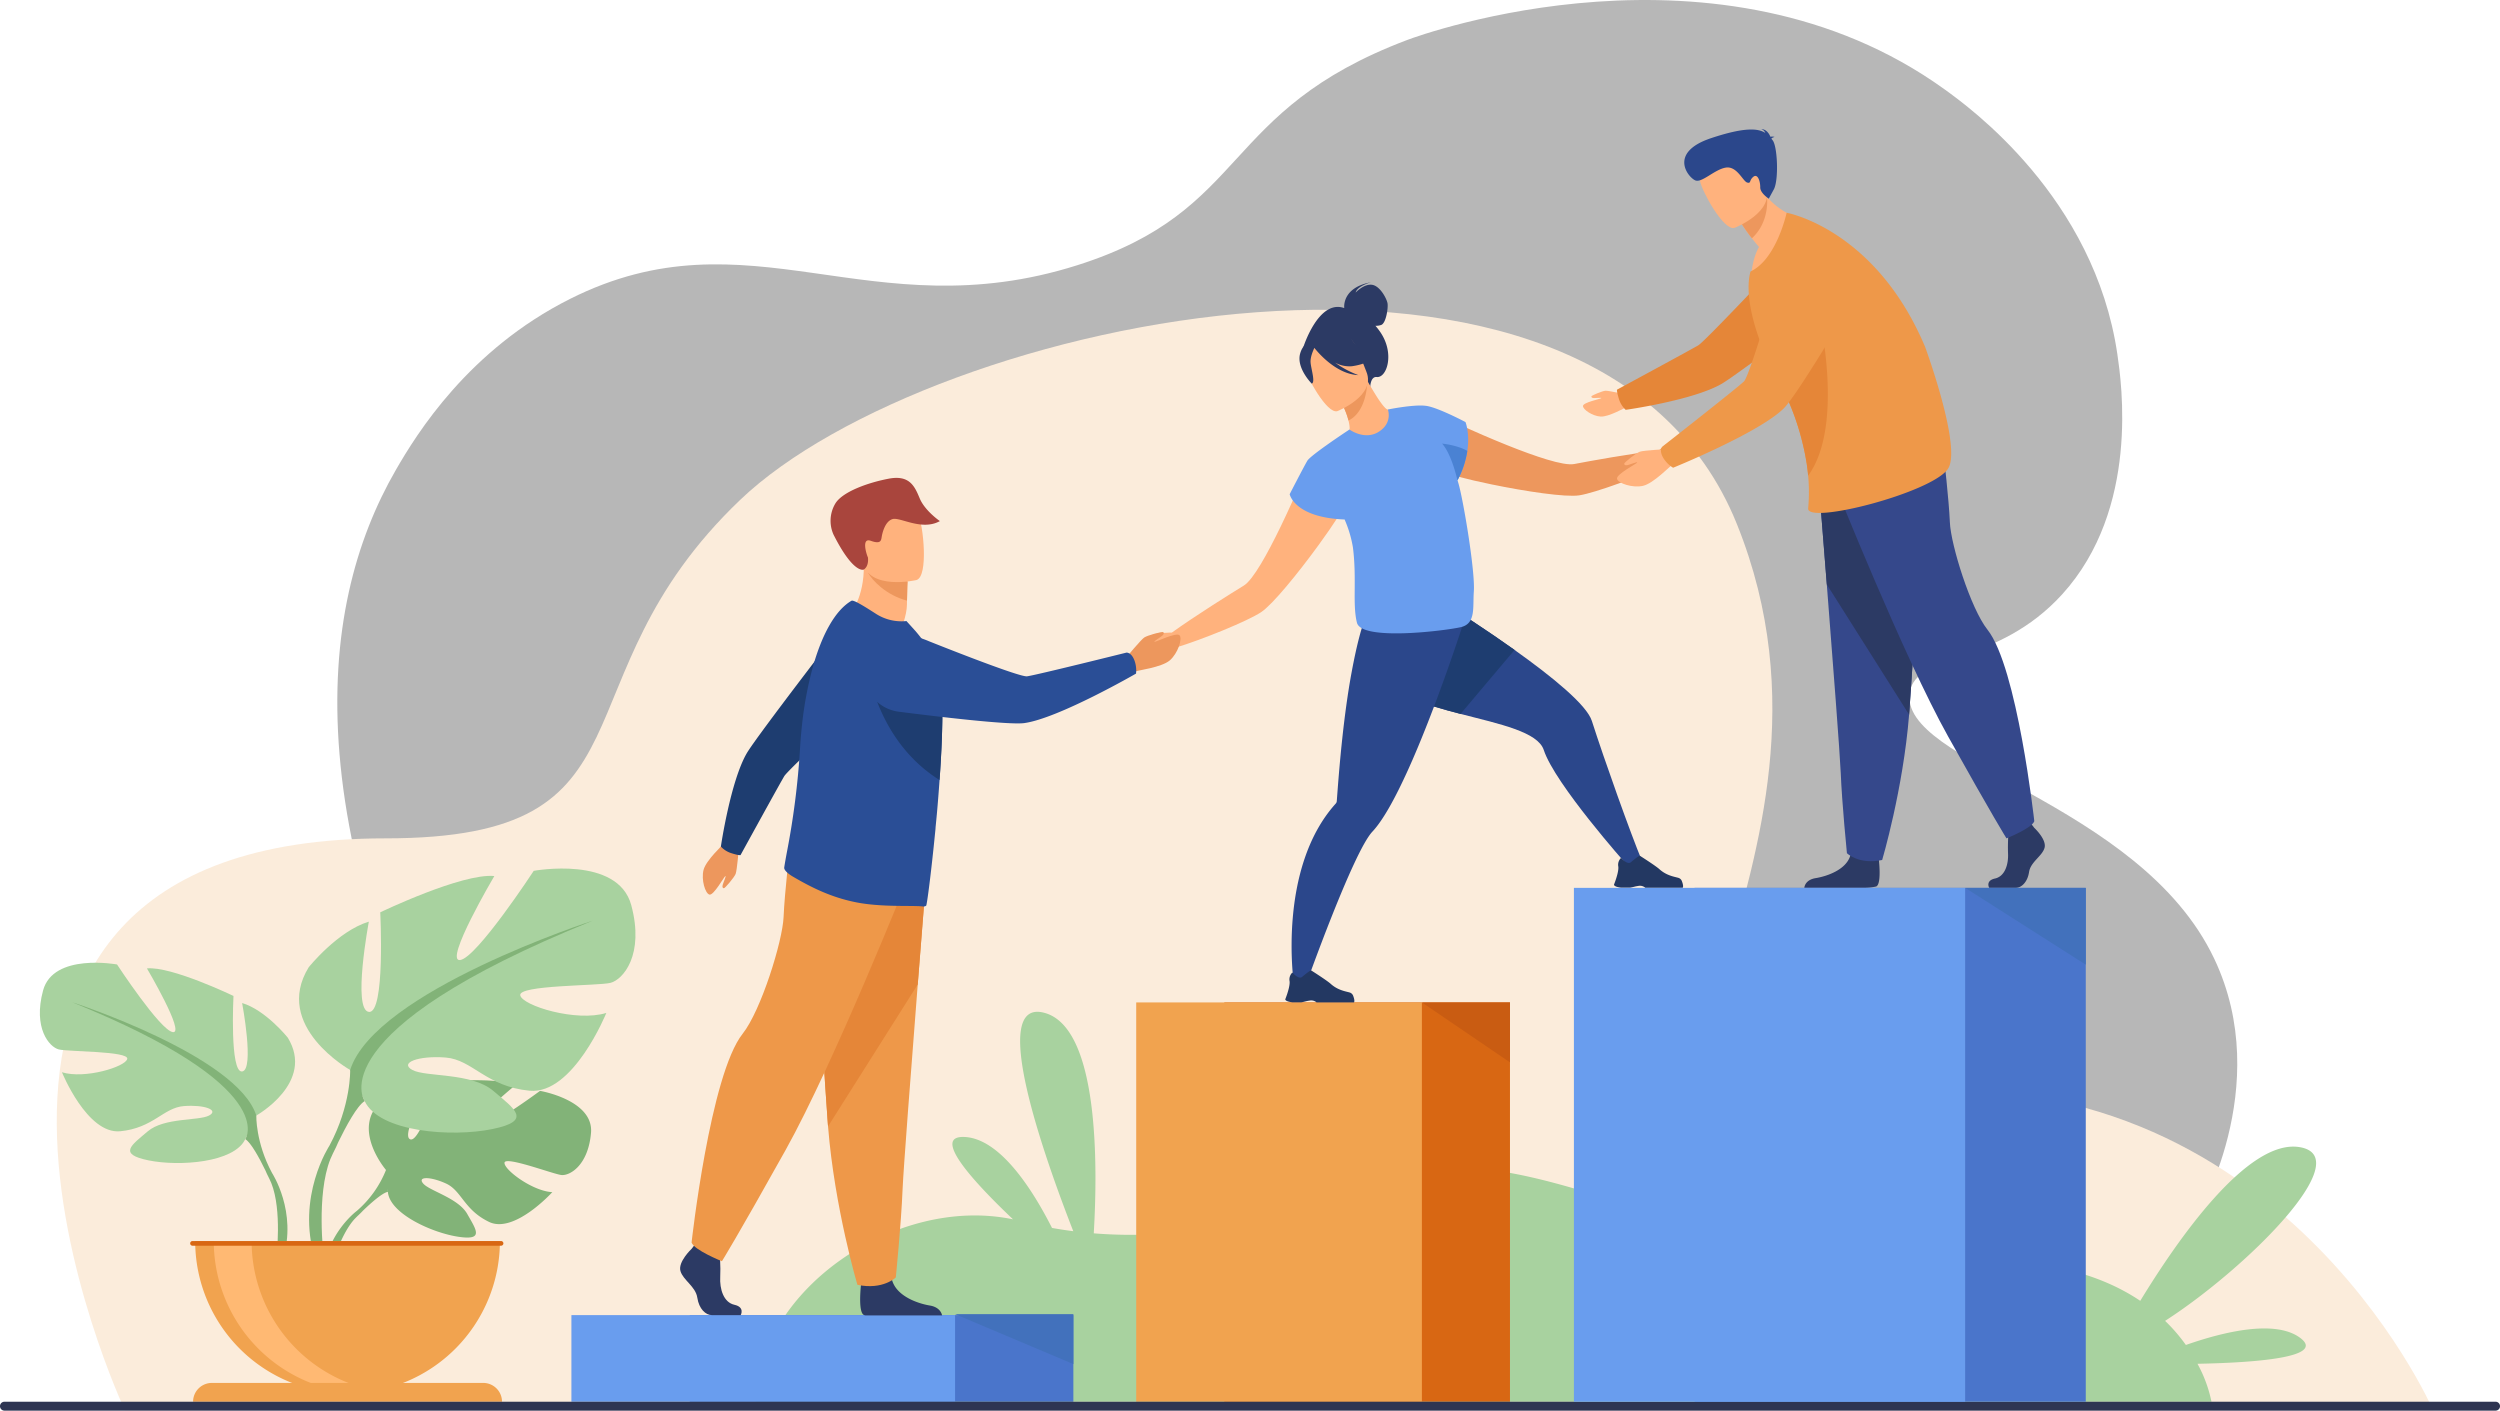 <svg xmlns="http://www.w3.org/2000/svg" width="1033.384" height="583.095" viewBox="0 0 1033.384 583.095">
  <g id="Group_499" data-name="Group 499" transform="translate(-923.744 -202.905)">
    <path id="Path_21" data-name="Path 21" d="M350.356,687.492c-87.579-156.571-77.248-251.584-44-309.164,8.611-14.912,29.958-49.567,71.991-70.664,74.117-37.2,123.842,13.268,209.65-13.915,71.827-22.755,58.414-63.677,136.47-93.143,6.144-2.319,128.9-46.577,221.9,20.342,10.165,7.315,62.12,44.7,71.577,109.676,1.7,11.7,9.279,63.755-22.758,99.092-26.819,29.581-60.228,24.1-63.037,40.436-5.062,29.436,94.959,45.173,125.826,110.25,25.186,53.1-7.554,107.29-7.554,107.29Z" transform="translate(781.034 18.79)" fill="#b7b7b7"/>
    <g id="Group_498" data-name="Group 498" transform="translate(727.625 72.389)">
      <g id="Group_497" data-name="Group 497" transform="translate(196.12 183.872)">
        <path id="Path_442" data-name="Path 442" d="M284.016,828.943s-111.009-236.4,107.777-236.4c115.6,0,67.978-64.86,146.57-139.923s353.447-135.033,411.947,9.915-86.075,255,53.627,236.122c167.879-22.686,234.2,130.283,234.2,130.283Z" transform="translate(-232.398 -299.363)" fill="#fbecdb"/>
        <path id="Path_443" data-name="Path 443" d="M1629.986,1247.757c-10.36-7.57-31.527-2.459-47.15,3.007a71.353,71.353,0,0,0-8.587-9.963c33.656-21.681,80.139-67.916,55.5-71.83-21.417-3.4-50.321,38.216-65.767,63.55-16.041-10.791-40.62-18.724-78.147-15.973-97.392,7.14-173.475-55.681-229.558-34.729-44.592,16.66-85.456,25.992-124.868,22.8,1.7-28.791,2.064-85.318-20.543-91.183-22.952-5.954-.438,58.243,12.074,90.3q-4.4-.563-8.788-1.345c-8.1-15.976-21.454-36.883-36.115-37.6-13.806-.673,3.234,18.123,20,34.047-48.2-10.119-105.368,29.059-106.316,75.382h601.7a55.746,55.746,0,0,0-5.787-15.677C1610.9,1258.091,1641.239,1255.98,1629.986,1247.757Z" transform="translate(-679.299 -748.172)" fill="#a8d29f"/>
        <g id="Group_482" data-name="Group 482" transform="translate(236.195 490.249)">
          <g id="Group_481" data-name="Group 481">
            <rect id="Rectangle_13" data-name="Rectangle 13" width="158.586" height="35.809" transform="translate(48.898 0.001)" fill="#4a75cb"/>
            <rect id="Rectangle_14" data-name="Rectangle 14" width="158.585" height="35.812" fill="#699dee"/>
          </g>
        </g>
        <g id="Group_485" data-name="Group 485" transform="translate(469.656 360.999)">
          <g id="Group_484" data-name="Group 484" transform="translate(0 0)">
            <g id="Group_483" data-name="Group 483" transform="translate(0 0)">
              <rect id="Rectangle_15" data-name="Rectangle 15" width="118.086" height="165.053" transform="translate(154.495 165.053) rotate(180)" fill="#d86713"/>
              <rect id="Rectangle_16" data-name="Rectangle 16" width="118.085" height="165.053" transform="translate(118.085 165.053) rotate(180)" fill="#f1a34f"/>
            </g>
          </g>
          <path id="Path_444" data-name="Path 444" d="M1692.823,1103.168l36.41,24.783v-24.783Z" transform="translate(-1574.738 -1103.168)" fill="#c95c12"/>
        </g>
        <g id="Group_488" data-name="Group 488" transform="translate(16.472 305.658)">
          <path id="Path_445" data-name="Path 445" d="M626.009,1189.469s-22.083,16.422-26.389,15.426,16.139-17.727,16.139-17.727c-7.693-3.7-31.609-1.38-31.609-1.38s-7.966,25.689-11.895,23.664,8.214-22.386,8.214-22.386c-8.569-.516-19.078,5.846-19.078,5.846-14.387,11.363.946,29.251.946,29.251a43.727,43.727,0,0,1-12.039,16.9s-12.976,9.6-13.878,26.744l2.355.21s3.734-15.97,10.519-23.524c.264-.273.648-.666,1.121-1.143,1.105-1.023,1.88-1.792,2.4-2.364,3.377-3.245,8.043-7.378,10.292-7.778a4.341,4.341,0,0,1-.1-1.131c.031.362.063.734.1,1.131.77,9.041,18.31,16.937,29.1,18.56s7.455-2.812,3.737-9.389-15.484-9.519-18.169-12.548,2.865-3.035,9.368-.066,7.391,10.887,17.821,15.882,26.122-12.312,26.122-12.312c-8.312-.422-20.181-9.449-19.752-12.21s20.149,4.765,23.52,5.126,11.041-3.832,12.228-17.41S626.009,1189.469,626.009,1189.469Z" transform="translate(-419.259 -1097.567)" fill="#82b378"/>
          <g id="Group_486" data-name="Group 486" transform="translate(0 38.935)">
            <path id="Path_446" data-name="Path 446" d="M327.532,1124.553s24.392-13.659,13.009-32.2c0,0-9.106-11.382-18.862-14.309,0,0,5.2,27.643,0,28.294s-3.577-31.221-3.577-31.221-25.692-12.358-35.774-11.383c0,0,15.936,26.993,10.732,26.343s-23.09-27.969-23.09-27.969-26.343-4.878-30.57,10.732,2.6,23.415,6.5,24.391,28.944.65,28.294,3.9-17.561,8.456-26.993,5.529c0,0,10.407,25.692,24.066,24.391s17.887-9.757,26.342-10.407,14.635,1.626,10.407,3.9-18.537.746-25.367,6.552-12.358,9.383.325,11.985,35.449.976,40-8.781Z" transform="translate(-238.065 -1061.39)" fill="#a8d29f"/>
            <path id="Path_447" data-name="Path 447" d="M354.709,1173.552c-6.83-12.683-6.5-23.74-6.5-23.74-7.805-24.717-76.1-46.831-76.1-46.831,86.833,35.123,71.547,56.587,71.547,56.587,2.34,1.365,5.849,7.874,8.284,12.868.346.849.9,2.026,1.712,3.622h0c.331.722.595,1.313.778,1.725,4.471,11.186,2.1,30.5,2.1,30.5l2.71.728C365.241,1189.545,354.709,1173.552,354.709,1173.552Z" transform="translate(-258.737 -1086.648)" fill="#82b378"/>
          </g>
          <g id="Group_487" data-name="Group 487" transform="translate(107.134)">
            <path id="Path_448" data-name="Path 448" d="M532.024,1045.5s-32.152-18.005-17.148-42.441c0,0,12-15,24.864-18.863,0,0-6.859,36.439,0,37.3s4.716-41.155,4.716-41.155,33.867-16.29,47.157-15c0,0-21.006,35.582-14.147,34.724S607.9,963.192,607.9,963.192s34.724-6.431,40.3,14.147-3.43,30.865-8.574,32.152-38.154.857-37.3,5.144,23.149,11.146,35.581,7.288c0,0-13.718,33.867-31.723,32.152s-23.578-12.861-34.724-13.719-19.291,2.143-13.718,5.145,24.435.983,33.438,8.637,16.291,12.369-.429,15.8-46.727,1.286-52.729-11.575Z" transform="translate(-510.887 -962.24)" fill="#a8d29f"/>
            <path id="Path_449" data-name="Path 449" d="M638.766,1017.064s-90.026,29.151-100.314,61.732c0,0,.429,14.575-8.574,31.294,0,0-13.884,21.083-5.968,46.747l3.572-.96s-3.122-25.464,2.772-40.21c.24-.543.589-1.322,1.025-2.273h0c1.076-2.1,1.8-3.655,2.257-4.775,3.21-6.583,7.835-15.163,10.92-16.962C544.453,1091.657,524.3,1063.363,638.766,1017.064Z" transform="translate(-517.314 -995.535)" fill="#82b378"/>
          </g>
          <path id="Path_450" data-name="Path 450" d="M464.553,1417.32a62.981,62.981,0,0,0,62.98-62.981H401.572A62.981,62.981,0,0,0,464.553,1417.32Z" transform="translate(-337.364 -1200.365)" fill="#f1a34f"/>
          <path id="Path_451" data-name="Path 451" d="M491.921,1416.837a63.026,63.026,0,0,1-70.8-62.5h15.646A62.992,62.992,0,0,0,491.921,1416.837Z" transform="translate(-349.235 -1200.365)" fill="#ffb973"/>
          <path id="Path_452" data-name="Path 452" d="M519.288,1503.694H407.127a7.771,7.771,0,0,0-7.771,7.77h127.7A7.77,7.77,0,0,0,519.288,1503.694Z" transform="translate(-336.019 -1291.07)" fill="#f1a34f"/>
          <path id="Path_453" data-name="Path 453" d="M524.8,1354.338H397.264a.966.966,0,1,0,0,1.932H524.8a.966.966,0,0,0,0-1.932Z" transform="translate(-334.161 -1200.365)" fill="#d86713"/>
        </g>
        <g id="Group_489" data-name="Group 489" transform="translate(472.512 63.322)">
          <path id="Path_454" data-name="Path 454" d="M1796.448,495.641c-1.825-.277-7.326,4.808-7.326,4.808h0c-11.747,1.357-28.92,4.476-35.1,5.666-4.384.844-16.168-3.174-27.682-7.787-13.692-5.489-27-11.821-27-11.821-7.6-.387-16.226,13.474-.818,22.287,2.352,1.346,11.19,3.642,21.366,5.738h0c14.039,2.893,30.623,5.4,36.268,4.521,6.558-1.026,25.12-7.816,36.162-13.016h0l.028-.014.123-.058c.662-.31,3.365-1.513,5.169-1.407,2.068.123,6.676-3.663,6.816-4.673S1798.274,495.917,1796.448,495.641Z" transform="translate(-1575.858 -430.982)" fill="#ed975d"/>
          <path id="Path_455" data-name="Path 455" d="M1745.291,770.473l-6.467,1.314s-29.6-33.254-34.163-47.247c-2.444-7.478-18.069-10.709-34.4-14.931-14.212-3.675-28.958-8.1-36-16.74-15.136-18.56,9.506-41.366,9.506-41.366s26.2,15.572,48.806,31.66c15.8,11.243,29.842,22.737,31.958,29.343C1729.669,728.57,1740.567,759.105,1745.291,770.473Z" transform="translate(-1539.043 -531.191)" fill="#2b478b"/>
          <path id="Path_456" data-name="Path 456" d="M1897.988,962.005h3.638c1.219-.191,2.118-.544,3.368-.707a3.374,3.374,0,0,1,2.945.707c.024.024.034.037.034.037h15.454c.389-.555.016-1.841-.35-2.787a2.2,2.2,0,0,0-1.447-1.323c-1.639-.475-4.87-.9-7.828-3.576-1.664-1.5-8.038-5.531-8.038-5.531l-.034-.008c-.14,0-.806.207-3.705,2.655-1.5,1.263-4.053-1.784-4.053-1.784a3.632,3.632,0,0,0-.837,1.136,3.836,3.836,0,0,0-.332,2.372c.231,1.392-.513,3.98-1.107,5.73-.36,1.061-.664,1.813-.664,1.813S1894.859,961.614,1897.988,962.005Z" transform="translate(-1700.397 -711.753)" fill="#233862"/>
          <path id="Path_457" data-name="Path 457" d="M1692.573,683.163l-22.311,26.446c-14.212-3.675-28.958-8.1-36-16.74-15.136-18.56,9.506-41.366,9.506-41.366S1669.97,667.075,1692.573,683.163Z" transform="translate(-1539.043 -531.191)" fill="#1e3d70"/>
          <path id="Path_458" data-name="Path 458" d="M1627.557,681.412s-1.8,5.672-4.727,14.206c-3.7,10.79-9.218,26.153-15.2,40.4-1.314,3.13-2.652,6.209-4,9.172-4.975,10.964-10.068,20.363-14.551,25.139-8.056,8.586-27.642,63.786-27.642,63.786l-4.88-1.351s-6.8-47.135,17.3-73.957a1.7,1.7,0,0,0,.488-1,.013.013,0,0,0,0-.01c.321-3.97,1.468-21.75,3.964-39.766.614-4.42,1.307-8.851,2.089-13.1.048-.272.1-.54.15-.808,3.667-19.634,7.178-28.367,11.71-32.759l33.324,9.486Z" transform="translate(-1494.301 -543.253)" fill="#2b478b"/>
          <path id="Path_459" data-name="Path 459" d="M1551.968,1082.681h3.638c1.219-.192,2.118-.545,3.368-.708a3.374,3.374,0,0,1,2.946.708c.023.024.034.036.034.036h15.454c.389-.555.016-1.841-.35-2.788a2.2,2.2,0,0,0-1.447-1.323c-1.639-.474-4.869-.9-7.828-3.575-1.664-1.5-8.038-5.531-8.038-5.531l-.034-.008c-.14,0-.806.208-3.705,2.655-1.5,1.263-4.052-1.784-4.052-1.784a3.641,3.641,0,0,0-.838,1.136,3.844,3.844,0,0,0-.332,2.373c.231,1.392-.513,3.98-1.107,5.73-.361,1.061-.664,1.812-.664,1.812S1548.838,1082.289,1551.968,1082.681Z" transform="translate(-1490.255 -785.04)" fill="#233862"/>
          <path id="Path_460" data-name="Path 460" d="M1468.249,530.348s-5.575,13.64-12,26.918c-5.408,11.163-11.415,22.067-15.226,24.395-5.371,3.282-20.17,12.538-29.769,19.442,0,0-7.491-.057-8.655,1.377s-3.85,7.878-3.065,8.53,6.739.35,8.186-1.133c1.262-1.294,4.072-2.224,4.77-2.44l.13-.04.03-.008h0c11.665-3.588,29.962-11.065,35.5-14.722,4.769-3.148,15.341-16.17,23.774-27.761h0c6.113-8.4,11.1-16.05,11.936-18.628C1489.318,529.388,1473.606,524.947,1468.249,530.348Z" transform="translate(-1399.389 -456.293)" fill="#ffb27d"/>
          <path id="Path_461" data-name="Path 461" d="M1599.742,365.689a28.141,28.141,0,0,0-2-2.581,6.262,6.262,0,0,0,2.461-.37c1.957-.809,2.849-7.022,2.555-8.865s-3.012-7.172-6.365-7.7-6.817,3.192-6.817,3.192c.619-2.688,6.292-4.238,6.292-4.238-11.684,2.154-11.088,9.947-11.008,10.666-10.7-3.81-16.973,16.33-16.973,16.33l27.7,16.326s.073-4.449,2.717-4.162C1602.431,384.732,1605.862,374.61,1599.742,365.689Z" transform="translate(-1501.721 -345.124)" fill="#2c3a64"/>
          <path id="Path_462" data-name="Path 462" d="M1622.248,470.843c-6.356,3-14.792-1.319-14.747-1.365.545-.545.354-2.177-.146-4.311a31.407,31.407,0,0,0-3.859-8.9c-.454-.772-.908-1.544-1.453-2.362l.727-.272,12.35-4.949s2,3.587,4.086,6.856c1.771,2.724,3.632,5.176,4.449,5.086C1623.7,460.582,1631.873,466.211,1622.248,470.843Z" transform="translate(-1522.463 -408.018)" fill="#ffb27d"/>
          <path id="Path_463" data-name="Path 463" d="M1617.367,451.807c-.318,4.4-1.816,12.35-7.764,15.256a31.408,31.408,0,0,0-3.859-8.9Z" transform="translate(-1524.71 -409.914)" fill="#ed975d"/>
          <path id="Path_464" data-name="Path 464" d="M1582.713,432.72s16.079-6.338,11.978-16.29-4.787-17.472-15.226-13.847-10.857,8.239-10.3,11.894S1578.425,434.112,1582.713,432.72Z" transform="translate(-1502.402 -379.457)" fill="#ffb27d"/>
          <path id="Path_465" data-name="Path 465" d="M1585.647,412.556c7.424-1.048,9.591-4.049,9.591-4.049a20.565,20.565,0,0,1-10.855-8.658s-8.344-2.814-14.528,1.89a4.17,4.17,0,0,0-.782,1.744c-1.417-.464-3.549-.344-4.778,3.662-1.848,6.017,4.725,12.588,4.725,12.588,1.594-.45-.2-5.813-.455-8.675-.184-2.107.952-4.8,1.564-6.081.787,1.021,8.619,10.863,18.181,11.256a40.334,40.334,0,0,1-9.649-5.181A12.34,12.34,0,0,0,1585.647,412.556Z" transform="translate(-1499.339 -377.852)" fill="#2c3a64"/>
          <path id="Path_466" data-name="Path 466" d="M1623.484,507.247c-.136-.48-.282-.978-.436-1.49a37.728,37.728,0,0,0,4.058-12.159c1.09-7.356-.772-11.9-.772-11.9s-11.153-5.914-16.077-6.667a.276.276,0,0,0-.062-.018c-.058-.008-.125-.014-.2-.018-4.971-.686-15.733,1.511-15.733,1.511s2.076,5.527-3.781,9.211-12.112-.944-12.112-.944c-.188.127-.39.267-.6.413h0s-15.411,10.168-16.794,12.492-7.31,13.829-7.31,13.829,1.879,9.658,22.7,10.466a48.1,48.1,0,0,1,3.448,11.576c1.653,13.111-.266,23.453,1.661,31.105s36.662,3.289,42.952,1.817,4.875-8.189,5.359-14.714C1630.4,543.559,1625.532,514.479,1623.484,507.247Z" transform="translate(-1493.086 -423.917)" fill="#699dee"/>
          <path id="Path_467" data-name="Path 467" d="M1724.524,517.933a37.731,37.731,0,0,1-4.086,12.213c-.545-2.406-2.77-11.214-6.356-15.211C1714.082,514.935,1720.12,515.481,1724.524,517.933Z" transform="translate(-1590.505 -448.252)" fill="#4a82d3"/>
        </g>
        <g id="Group_493" data-name="Group 493" transform="translate(281.124 144.183)">
          <path id="Path_468" data-name="Path 468" d="M1380.419,724.31s6.472-7.842,7.864-8.769,7.506-2.552,7.855-2.225.365.8-.392,1.47-3.648,2.356-3.235,2.546,9.133-4.152,10.391-2.691-.712,7.488-4.073,10.378-13.391,4.122-14.023,4.525C1379.456,732.965,1380.419,724.31,1380.419,724.31Z" transform="translate(-1196.439 -649.566)" fill="#ed975d"/>
          <path id="Path_469" data-name="Path 469" d="M1090.393,663.168s9.3,11.03,21.135,6.416c0,0,2.547-6.16,2.583-10.7,0-.559.011-1.1.02-1.616.063-5.113.236-7.982.236-7.982l-.012,0c-.538-.225-18.1-7.433-18.083-6.835C1096.572,656.277,1090.393,663.168,1090.393,663.168Z" transform="translate(-1020.344 -606.531)" fill="#ffb27d"/>
          <path id="Path_470" data-name="Path 470" d="M1109.833,650.7c1.693,3.139,7.5,9.279,16.1,11.522.063-5.113.236-7.982.236-7.982l-.012,0C1125.668,654.107,1109.329,649.775,1109.833,650.7Z" transform="translate(-1032.144 -611.485)" fill="#ed975d"/>
          <path id="Path_471" data-name="Path 471" d="M1121.459,608.227s-19.747,4.643-22.449-7.7-7.07-20.055,5.424-23.541,15.982.686,17.886,4.586S1126.526,606.7,1121.459,608.227Z" transform="translate(-1023.76 -566.004)" fill="#ffb27d"/>
          <path id="Path_472" data-name="Path 472" d="M1084.121,588.925c-.27.172-4.519,1.478-12.566-14.553a13.963,13.963,0,0,1,.821-12.77c2.945-4.81,13.385-8.592,22.06-10.238s10.757,3.235,12.8,8.141c2.144,5.149,8.337,9.389,8.337,9.389-7.481,4.179-16.49-1.8-19.611-.815s-4.224,5.9-4.458,7.479-.594,2.886-4.519,1.478-1.774,5.563-1.146,6.9C1085.839,583.932,1086.373,587.483,1084.121,588.925Z" transform="translate(-1008.195 -551.039)" fill="#a9453d"/>
          <g id="Group_490" data-name="Group 490" transform="translate(0 151.609)">
            <path id="Path_473" data-name="Path 473" d="M937.068,1386.023H925.111c-2.506,0-5.292-2.543-5.989-7.2s-5.85-7.2-6.965-11.011,4.6-9.179,4.6-9.179l.955-1.243.994-1.3,9.472,2.257s.234,2.286.38,5.2c.1,2.1.157,4.532.039,6.663-.279,5.083,1.405,10.556,5.86,11.545S937.068,1386.023,937.068,1386.023Z" transform="translate(-912.012 -1191.566)" fill="#2c3a64"/>
            <path id="Path_474" data-name="Path 474" d="M1135.415,1405.126h-31.7a2.8,2.8,0,0,1-.673-.2c-2.116-1.09-1.453-9.433-1.2-12.01.049-.477.083-.757.083-.757s11.145-9.178,12.679-2.15c.049.219.1.435.163.646v0c1.935,6.576,10.584,9.562,15.58,10.395C1134.171,1401.691,1135.161,1403.981,1135.415,1405.126Z" transform="translate(-1027.118 -1210.553)" fill="#2c3a64"/>
            <path id="Path_475" data-name="Path 475" d="M1098.385,961.327s-1.692,21.118-3.682,46.5c-2.7,34.484-5.956,76.842-6.277,84.866-.556,13.934-2.788,36.223-2.788,36.223s-5.291,5.295-15.881,3.063c0,0-9.437-31.818-12.133-65.482-.042-.552-.083-1.108-.126-1.664-2.507-34.27-6.407-106.436-6.407-106.436Z" transform="translate(-996.477 -950.043)" fill="#ee9849"/>
            <path id="Path_476" data-name="Path 476" d="M1098.385,961.327s-1.692,21.118-3.682,46.5l-37.079,58.67c-.042-.552-.083-1.108-.126-1.664-2.507-34.27-6.407-106.436-6.407-106.436Z" transform="translate(-996.477 -950.043)" fill="#e58638"/>
            <path id="Path_477" data-name="Path 477" d="M1013.523,950.909s-30.51,76.482-50.57,112.425-26.329,45.973-26.329,45.973-11.494-4.6-12.539-7.731c0,0,7.672-69.389,21.106-86.3,7.591-9.558,16.508-38.241,16.926-48.271s2.717-29.882,2.717-29.882Z" transform="translate(-919.344 -937.117)" fill="#ee9849"/>
          </g>
          <g id="Group_491" data-name="Group 491" transform="translate(9.377 57.859)">
            <path id="Path_478" data-name="Path 478" d="M950.839,933.967s-.79,9.552-1.369,11.018-4.436,6.013-4.883,5.948-.714-.424-.488-1.349,1.556-3.785,1.135-3.711S940.4,954,938.64,953.547s-3.478-6.179-2.432-10.224,8.147-10.4,8.419-11.047C946.927,926.75,950.839,933.967,950.839,933.967Z" transform="translate(-935.89 -839.162)" fill="#ed975d"/>
            <path id="Path_479" data-name="Path 479" d="M959.125,795.606c3.377,1.084,3.918.839,3.918.839s16.436-29.924,18.1-32.663,34.9-33.557,34.9-33.557l-8.541-31.846s-37.8,48.946-41.879,55.969c-6.745,11.606-10.7,38.561-10.7,38.561A9.881,9.881,0,0,0,959.125,795.606Z" transform="translate(-947.449 -698.379)" fill="#1e3d70"/>
          </g>
          <path id="Path_480" data-name="Path 480" d="M1086.907,731.716c-.119,6.541-.5,13.892-1.011,21.36q-.048.664-.094,1.328c-.328,4.626-.683,9.263-1.091,13.784-.164,1.813-.338,3.6-.519,5.365l-.028.238c-.014.659-.094,1.373-.167,2.025-1.666,16.935-3.413,30.315-3.737,30.521a1.9,1.9,0,0,1-1.3.332c-4.441-.558-17.692.449-28.541-1.911-9.155-1.931-17.037-5.591-25.389-10.528-1.109-.655-3.636-2.391-3.431-3.688.2-1.426.575-3.486,1.05-6.076a328.843,328.843,0,0,0,5.456-42.638q.282-5.068.819-10a151.719,151.719,0,0,1,4.424-23.87c3.719-13.393,9.185-23.649,16.043-27.661.9-.5,5.717,2.565,10.145,5.407a19.544,19.544,0,0,0,12.581,2.98l3.685,4.075c4.462,5.188,9.213,12.094,10.51,21.91q.146,1.088.251,2.315A144.059,144.059,0,0,1,1086.907,731.716Z" transform="translate(-978.558 -629.507)" fill="#2a4e96"/>
          <path id="Path_481" data-name="Path 481" d="M1140.942,776.908c-.119,6.541-.5,13.892-1.011,21.36q-.048.664-.094,1.328c-25.368-15.879-29.277-44.936-29.277-44.936,12.481.548,22.4,3.417,30.036,7.52A143.95,143.95,0,0,1,1140.942,776.908Z" transform="translate(-1032.592 -674.7)" fill="#1e3d70"/>
          <g id="Group_492" data-name="Group 492" transform="translate(75.708 64.387)">
            <path id="Path_482" data-name="Path 482" d="M1216.927,726.144c-1.308-3.538-3.341-3.308-3.341-3.308s-37.718,9.4-41.1,9.8-40.618-14.538-40.618-14.538-14.655-6.577-21.52-.572c-5.965,5.219-6.237,11.83-4.841,17.381a16.6,16.6,0,0,0,14.029,12.365c15.19,1.935,45.5,5.577,51.848,4.693,14.138-1.969,46.171-20.46,46.171-20.46A11.871,11.871,0,0,0,1216.927,726.144Z" transform="translate(-1104.806 -715.001)" fill="#2a4e96"/>
          </g>
        </g>
        <g id="man" transform="translate(654.326)">
          <g id="Group_494" data-name="Group 494" transform="translate(91.478 135.205)">
            <path id="Path_483" data-name="Path 483" d="M2308.1,915.874s5.24,4.857,4.218,8.308-5.752,5.751-6.391,9.97-3.2,6.518-5.5,6.518H2289.46s-1.693-2.968,2.4-3.863,5.632-5.851,5.376-10.452a82.372,82.372,0,0,1,.384-10.736l8.691-2.045Z" transform="translate(-2213.018 -762.231)" fill="#2c3a64"/>
            <path id="Path_484" data-name="Path 484" d="M2125.1,956.906a20.216,20.216,0,0,1-4.964.574h-24.8c.083-.738.661-3.368,4.717-4.022,4.583-.745,12.521-3.408,14.29-9.269.06-.187.11-.381.153-.574,1.4-6.262,11.629,1.916,11.629,1.916s.03.25.073.677C2126.437,948.511,2127.041,955.938,2125.1,956.906Z" transform="translate(-2095.335 -779.042)" fill="#2c3a64"/>
            <path id="Path_485" data-name="Path 485" d="M2110.44,550.389s1.553,19.375,3.378,42.665c2.481,31.638,5.464,70.5,5.759,77.861.511,12.784,2.558,33.233,2.558,33.233s4.854,4.858,14.571,2.81c0,0,8.658-29.191,11.131-60.077.038-.506.076-1.016.115-1.526,2.3-31.442,5.878-97.65,5.878-97.65Z" transform="translate(-2104.508 -540.036)" fill="#35488b"/>
            <path id="Path_486" data-name="Path 486" d="M2110.44,550.389s1.553,19.375,3.378,42.665l34.019,53.827c.038-.506.076-1.016.115-1.526,2.3-31.442,5.878-97.65,5.878-97.65Z" transform="translate(-2104.508 -540.036)" fill="#2c3a64"/>
            <path id="Path_487" data-name="Path 487" d="M2128.5,540.83s27.991,70.17,46.4,103.145,24.157,42.179,24.157,42.179,10.545-4.218,11.5-7.094c0,0-7.038-63.661-19.364-79.18-6.965-8.769-15.146-35.084-15.529-44.288s-2.492-27.416-2.492-27.416Z" transform="translate(-2115.476 -528.176)" fill="#35488b"/>
          </g>
          <g id="Group_495" data-name="Group 495" transform="translate(0 53.845)">
            <path id="Path_488" data-name="Path 488" d="M1880.549,460.93s-7.592-1.736-8.87-1.648-5.748,1.958-5.807,2.32.152.657.924.709,3.315-.275,3.154.033-7.484,1.747-7.564,3.221,3.931,4.213,7.321,4.4,10.054-3.755,10.626-3.8C1885.177,465.733,1880.549,460.93,1880.549,460.93Z" transform="translate(-1862.384 -404.974)" fill="#ffb27d"/>
            <path id="Path_489" data-name="Path 489" d="M1899.036,378.875c-1.088-3.468-.834-4.021-.834-4.021s30.776-16.641,33.595-18.329,34.623-35.534,34.623-35.534L1999,329.958s-50.413,38.4-57.637,42.538c-11.939,6.834-39.588,10.7-39.588,10.7A10.123,10.123,0,0,1,1899.036,378.875Z" transform="translate(-1884.121 -320.991)" fill="#e58638"/>
          </g>
          <path id="Path_490" data-name="Path 490" d="M2056.14,255.662s-11.42,20.095-22.584,22.718c0,0,.465-6.749,3.183-11.367-1.113-1.313-2.09-2.519-2.937-3.6a67.474,67.474,0,0,1-4.146-5.8l3.789-10.186,2.57-6.91a33.228,33.228,0,0,0,4.017,5.788C2047.349,254.713,2056.14,255.662,2056.14,255.662Z" transform="translate(-1963.969 -218.271)" fill="#ffb27d"/>
          <path id="Path_491" data-name="Path 491" d="M2040.032,255.249s1.363,10.07-6.23,17.113a67.461,67.461,0,0,1-4.146-5.8l3.789-10.186A21.639,21.639,0,0,1,2040.032,255.249Z" transform="translate(-1963.969 -227.218)" fill="#ed975d"/>
          <path id="Path_492" data-name="Path 492" d="M1999.66,236.929s17.064-6.653,12.758-17.215-5-18.535-16.081-14.735-11.538,8.689-10.958,12.564S1995.11,238.387,1999.66,236.929Z" transform="translate(-1936.983 -196.106)" fill="#ffb27d"/>
          <path id="Path_493" data-name="Path 493" d="M2119.079,377.87c-6.885,9.9-58.351,23.12-57.741,16.269a74.412,74.412,0,0,0-.007-13.512q-.193-2.2-.547-4.668a107.639,107.639,0,0,0-11.34-33.972c-.52-1-1.06-2.015-1.621-3.04a104.706,104.706,0,0,1-7.136-16.033c-3.566-10.3-5-20.163-3.2-26.609a.887.887,0,0,1,.028-.091c10.758-4.975,14.927-24.267,14.927-24.267s36.7,6.589,57.263,55.513C2109.7,327.461,2125.068,369.256,2119.079,377.87Z" transform="translate(-1968.252 -237.361)" fill="#ee9849"/>
          <path id="Path_494" data-name="Path 494" d="M2081.028,444.732q-.193-2.2-.547-4.668a107.659,107.659,0,0,0-11.34-33.972c1.188-7.21,2.831-13.205,4.633-15.9,7.321-10.971,11.584-12.686,11.584-12.686S2096.336,423.8,2081.028,444.732Z" transform="translate(-1987.95 -301.465)" fill="#e58638"/>
          <g id="Group_496" data-name="Group 496" transform="translate(14.055 44.206)">
            <path id="Path_495" data-name="Path 495" d="M1919.343,520.655s-10.153.533-11.727,1.1-6.518,4.512-6.463,4.988.427.77,1.415.56,4.064-1.53,3.972-1.085-8.772,4.869-8.348,6.748,6.441,3.885,10.764,2.9,11.282-8.307,11.983-8.574C1926.87,525.034,1919.343,520.655,1919.343,520.655Z" transform="translate(-1898.176 -432.609)" fill="#ffb27d"/>
            <path id="Path_496" data-name="Path 496" d="M1945.533,388.34c-2.034-3.286-.568-4.785-.568-4.785s31.366-24.558,33.824-27.039,13.847-41.985,13.847-41.985,3.92-15.988,13.1-17.751c7.976-1.532,13.49,2.414,17.1,7.041a17.01,17.01,0,0,1,1.153,19.13c-8.008,13.495-24.164,40.281-28.881,44.857-10.5,10.185-45.629,24.419-45.629,24.419A12.168,12.168,0,0,1,1945.533,388.34Z" transform="translate(-1926.281 -296.443)" fill="#ee9849"/>
          </g>
          <path id="Path_497" data-name="Path 497" d="M2005.031,187.859c.119-.236.467-.488,1.314-.748a3.55,3.55,0,0,0-1.718-.064c-.479-1.169-1.644-3.16-3.828-3.175a2.693,2.693,0,0,1,1.715,1.58c-2.994-1.9-8.542-2.448-22.392,2.165-18.254,6.08-9.134,16.676-6.368,17.526s7.86-4.6,12.441-5.347,7.059,5.637,8.805,6.166.754-.923,2.582-2.377,2.879,1.967,2.839,4.369,3.526,4.68,3.526,4.68l2.091-3.836c2.091-3.836,1.522-17.762-.476-20.269C2005.387,188.309,2005.211,188.084,2005.031,187.859Z" transform="translate(-1927.147 -183.872)" fill="#2b478b"/>
        </g>
        <path id="Rectangle_17" data-name="Rectangle 17" d="M1.844,0h1029.7a1.843,1.843,0,0,1,1.843,1.843v0a1.843,1.843,0,0,1-1.843,1.843H1.844A1.844,1.844,0,0,1,0,1.844v0A1.844,1.844,0,0,1,1.844,0Z" transform="translate(0 526.052)" fill="#2e3552"/>
        <path id="Path_498" data-name="Path 498" d="M1250.34,1431.284v20.658l-48.9-20.658Z" transform="translate(-806.66 -941.437)" fill="#4271bc"/>
        <rect id="Rectangle_18" data-name="Rectangle 18" width="161.717" height="212.409" transform="translate(700.445 313.642)" fill="#4a75cb"/>
        <rect id="Rectangle_19" data-name="Rectangle 19" width="161.72" height="212.409" transform="translate(650.58 313.643)" fill="#699dee"/>
        <path id="Path_499" data-name="Path 499" d="M2314.532,982.575v31.762l-49.862-31.762Z" transform="translate(-1452.37 -668.932)" fill="#4271bc"/>
      </g>
    </g>
  </g>
</svg>
